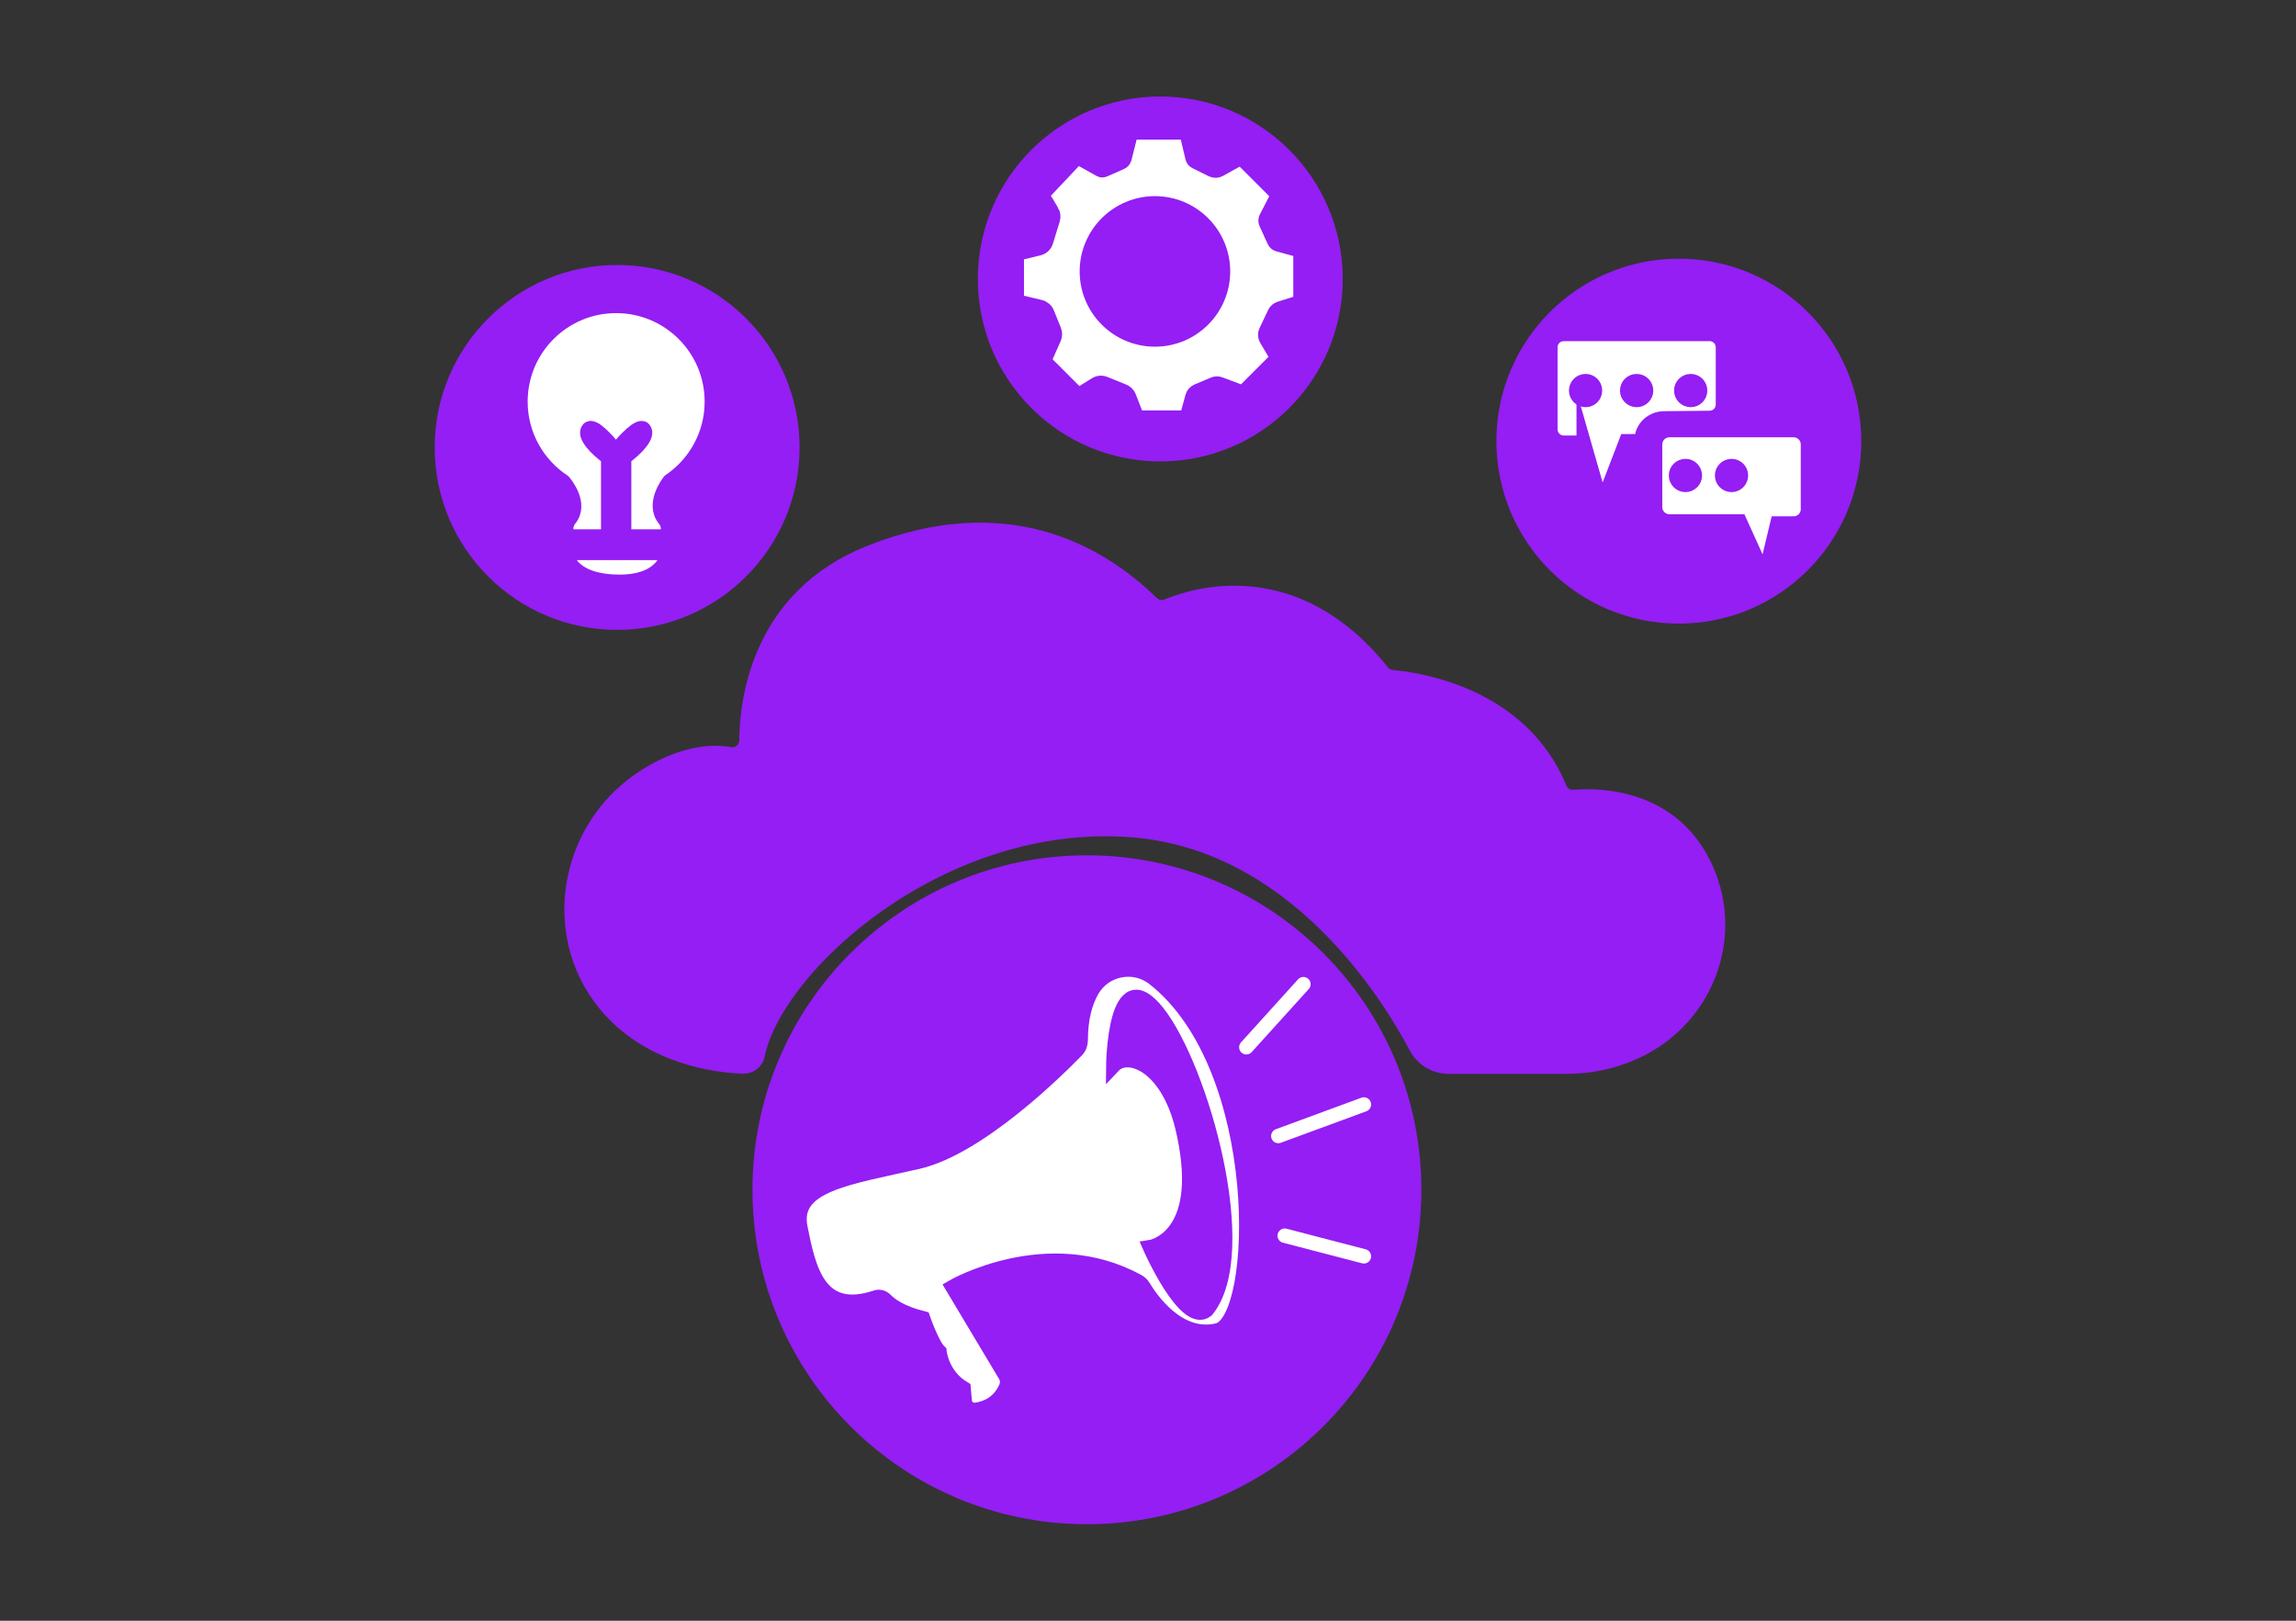 <svg width="85" height="60" viewBox="0 0 85 60" fill="none" xmlns="http://www.w3.org/2000/svg">
<rect x="0" y="0" width="85" height="60" fill="#333333" stroke="none"/>
<path d="M22.847 23.051C26.43 23.051 29.334 20.147 29.334 16.564C29.334 12.982 26.43 10.077 22.847 10.077C19.265 10.077 16.36 12.982 16.36 16.564C16.36 20.147 19.265 23.051 22.847 23.051Z" fill="#941EF3" stroke="#941EF3" stroke-width="0.535" stroke-miterlimit="10"/>
<path d="M42.955 16.814C46.538 16.814 49.442 13.91 49.442 10.327C49.442 6.744 46.538 3.84 42.955 3.84C39.372 3.84 36.468 6.744 36.468 10.327C36.468 13.91 39.372 16.814 42.955 16.814Z" fill="#941EF3" stroke="#941EF3" stroke-width="0.535" stroke-miterlimit="10"/>
<path d="M62.152 22.819C65.735 22.819 68.639 19.914 68.639 16.331C68.639 12.749 65.735 9.844 62.152 9.844C58.569 9.844 55.665 12.749 55.665 16.331C55.665 19.914 58.569 22.819 62.152 22.819Z" fill="#941EF3" stroke="#941EF3" stroke-width="0.535" stroke-miterlimit="10"/>
<path d="M40.238 56.16C46.929 56.16 52.353 50.736 52.353 44.045C52.353 37.355 46.929 31.931 40.238 31.931C33.548 31.931 28.124 37.355 28.124 44.045C28.124 50.736 33.548 56.16 40.238 56.16Z" fill="#941EF3" stroke="#941EF3" stroke-width="0.535" stroke-miterlimit="10"/>
<path d="M32.786 48.126C32.963 48.31 33.355 48.601 34.172 48.806C34.172 48.806 34.512 49.789 34.779 50.039C34.779 50.039 34.86 50.913 35.672 51.396L35.713 51.863C35.733 52.076 35.92 52.222 36.132 52.193C36.481 52.144 36.979 51.964 37.245 51.357C37.309 51.213 37.294 51.045 37.213 50.908L35.262 47.645C35.262 47.645 38.774 45.605 42.128 47.437C42.212 47.484 42.283 47.552 42.332 47.635C42.6 48.082 43.628 49.598 45.073 49.252C46.653 48.873 46.929 39.525 42.715 36.219C41.978 35.639 40.888 35.856 40.424 36.672C40.184 37.096 40.007 37.687 40.008 38.507C40.008 38.648 39.958 38.784 39.86 38.885C39.166 39.599 36.242 42.496 33.976 43.012C31.386 43.602 29.314 43.858 29.63 45.441C29.935 46.972 30.307 48.743 32.431 48.03C32.556 47.987 32.694 48.029 32.785 48.125L32.786 48.126Z" fill="white" stroke="#941EF3" stroke-width="0.535" stroke-miterlimit="10"/>
<path d="M41.216 39.459C41.216 39.459 41.251 35.447 42.859 37.483C44.466 39.519 46.419 46.378 44.669 48.509C43.87 49.128 42.574 46.175 42.574 46.175C42.574 46.175 44.657 45.866 43.835 42.007C43.323 39.459 41.775 38.864 41.216 39.459Z" fill="#941EF3" stroke="#941EF3" stroke-width="0.535" stroke-miterlimit="10"/>
<path d="M46.141 38.769L48.253 36.435" stroke="white" stroke-width="0.535" stroke-miterlimit="10" stroke-linecap="round"/>
<path d="M47.325 42.055L50.492 40.889" stroke="white" stroke-width="0.535" stroke-miterlimit="10" stroke-linecap="round"/>
<path d="M47.562 45.746L50.492 46.509" stroke="white" stroke-width="0.535" stroke-miterlimit="10" stroke-linecap="round"/>
<path d="M26.354 14.869C26.354 16.091 25.735 17.169 24.793 17.807L24.79 17.81C24.734 17.88 24.144 18.653 24.603 19.22C24.684 19.321 24.732 19.441 24.732 19.567V19.863H20.96V19.567C20.96 19.441 21.007 19.321 21.086 19.22C21.547 18.652 20.924 17.9 20.865 17.832L20.859 17.826C19.9 17.191 19.267 16.103 19.267 14.869C19.267 12.911 20.853 11.324 22.809 11.324C24.766 11.324 26.354 12.911 26.354 14.869Z" fill="white" stroke="#941EF3" stroke-width="0.535" stroke-miterlimit="10"/>
<path d="M24.793 17.807V17.804" stroke="#941EF3" stroke-width="0.535" stroke-miterlimit="10"/>
<path d="M20.954 20.467C20.954 20.467 21.016 21.485 22.815 21.538C24.614 21.592 24.741 20.467 24.741 20.467H20.954Z" fill="white" stroke="#941EF3" stroke-width="0.535" stroke-miterlimit="10"/>
<path d="M22.8 19.485H23.105V16.94C23.537 16.631 24.036 16.126 23.834 15.885C23.672 15.691 23.103 16.329 22.886 16.587C22.842 16.64 22.761 16.64 22.717 16.587C22.504 16.327 21.949 15.691 21.787 15.885C21.586 16.126 22.085 16.632 22.517 16.94V19.485H22.801H22.8Z" fill="#941EF3" stroke="#941EF3" stroke-width="0.535" stroke-miterlimit="10"/>
<path d="M38.939 7.825L38.57 7.211L39.891 5.813L40.731 6.283C40.774 6.307 40.826 6.309 40.871 6.29L41.501 6.014C41.563 5.987 41.61 5.931 41.627 5.866L41.871 4.9H43.925L44.15 5.845C44.164 5.906 44.205 5.958 44.262 5.985L44.873 6.286C44.959 6.329 45.061 6.327 45.145 6.279L45.941 5.838L47.316 7.213L46.877 8.065C46.846 8.126 46.844 8.198 46.872 8.26L47.175 8.924C47.202 8.985 47.255 9.03 47.32 9.047L48.146 9.272V11.183L47.375 11.427C47.295 11.452 47.227 11.51 47.191 11.587L46.869 12.265C46.826 12.357 46.831 12.465 46.882 12.553L47.298 13.253L46.011 14.539L45.159 14.22C45.085 14.193 45.005 14.194 44.932 14.225L44.323 14.482C44.236 14.518 44.172 14.593 44.148 14.682L43.935 15.46H42.096L41.798 14.693C41.762 14.599 41.688 14.523 41.593 14.485L40.897 14.203C40.788 14.158 40.664 14.168 40.565 14.231L39.92 14.63L38.65 13.36L39.022 12.52C39.062 12.429 39.064 12.325 39.026 12.232L38.766 11.588C38.721 11.477 38.625 11.396 38.51 11.367L37.641 11.159V9.391L38.459 9.192C38.586 9.162 38.687 9.066 38.725 8.941L38.976 8.122C39.006 8.022 38.993 7.914 38.94 7.824L38.939 7.825Z" fill="white" stroke="#941EF3" stroke-width="0.535" stroke-miterlimit="10"/>
<path d="M42.757 12.567C44.148 12.567 45.276 11.439 45.276 10.048C45.276 8.657 44.148 7.529 42.757 7.529C41.366 7.529 40.238 8.657 40.238 10.048C40.238 11.439 41.366 12.567 42.757 12.567Z" fill="#941EF3" stroke="#941EF3" stroke-width="0.535" stroke-miterlimit="10"/>
<path d="M58.631 16.39H57.89C57.616 16.39 57.395 16.168 57.395 15.894V12.858C57.395 12.584 57.616 12.362 57.89 12.362H63.29C63.564 12.362 63.786 12.584 63.786 12.858V14.978C63.786 15.25 63.567 15.47 63.295 15.473L61.603 15.49C61.197 15.494 60.837 15.784 60.786 16.186C60.786 16.193 60.784 16.2 60.784 16.206C60.776 16.279 60.72 16.335 60.647 16.335H60.205L59.294 18.701L58.631 16.389V16.39Z" fill="white" stroke="#941EF3" stroke-width="0.535" stroke-miterlimit="10"/>
<path d="M61.803 15.921H66.402C66.695 15.921 66.933 16.159 66.933 16.452V18.851C66.933 19.145 66.695 19.382 66.402 19.382H65.8L65.331 21.343L64.407 19.305H61.803C61.509 19.305 61.272 19.067 61.272 18.774V16.452C61.272 16.159 61.509 15.921 61.803 15.921Z" fill="white" stroke="#941EF3" stroke-width="0.535" stroke-miterlimit="10"/>
<path d="M58.699 14.807C58.892 14.807 59.048 14.651 59.048 14.459C59.048 14.266 58.892 14.11 58.699 14.11C58.507 14.11 58.351 14.266 58.351 14.459C58.351 14.651 58.507 14.807 58.699 14.807Z" fill="#941EF3" stroke="#941EF3" stroke-width="0.535" stroke-miterlimit="10"/>
<path d="M60.59 14.807C60.783 14.807 60.939 14.651 60.939 14.459C60.939 14.266 60.783 14.11 60.59 14.11C60.397 14.11 60.241 14.266 60.241 14.459C60.241 14.651 60.397 14.807 60.59 14.807Z" fill="#941EF3" stroke="#941EF3" stroke-width="0.535" stroke-miterlimit="10"/>
<path d="M62.591 14.807C62.783 14.807 62.94 14.651 62.94 14.459C62.94 14.266 62.783 14.11 62.591 14.11C62.398 14.11 62.242 14.266 62.242 14.459C62.242 14.651 62.398 14.807 62.591 14.807Z" fill="#941EF3" stroke="#941EF3" stroke-width="0.535" stroke-miterlimit="10"/>
<path d="M62.397 17.951C62.589 17.951 62.745 17.795 62.745 17.602C62.745 17.41 62.589 17.254 62.397 17.254C62.204 17.254 62.048 17.41 62.048 17.602C62.048 17.795 62.204 17.951 62.397 17.951Z" fill="#941EF3" stroke="#941EF3" stroke-width="0.535" stroke-miterlimit="10"/>
<path d="M64.103 17.951C64.295 17.951 64.451 17.795 64.451 17.602C64.451 17.41 64.295 17.254 64.103 17.254C63.91 17.254 63.754 17.41 63.754 17.602C63.754 17.795 63.91 17.951 64.103 17.951Z" fill="#941EF3" stroke="#941EF3" stroke-width="0.535" stroke-miterlimit="10"/>
<path d="M27.506 39.482C26.507 39.444 24.18 39.154 22.571 37.368C20.276 34.822 20.874 30.789 23.705 28.856C24.771 28.127 25.985 27.735 27.029 27.923C27.345 27.979 27.631 27.728 27.634 27.408C27.651 25.836 28.136 22.086 32.18 20.467C37.149 18.478 40.602 20.339 42.636 22.326C42.788 22.473 43.01 22.523 43.204 22.442C44.283 21.994 47.981 20.875 51.171 24.87C51.261 24.984 51.393 25.059 51.538 25.071C52.496 25.154 56.315 25.699 57.743 29.188C57.828 29.395 58.04 29.522 58.263 29.505C59.267 29.424 61.982 29.479 63.177 32.2C64.31 34.782 63.109 37.767 60.543 38.936C60.522 38.946 60.501 38.956 60.48 38.965C59.702 39.313 58.858 39.487 58.006 39.487H53.626C53.122 39.487 52.661 39.208 52.425 38.762C51.358 36.744 47.887 31.178 41.873 30.727C34.822 30.197 28.708 35.77 28.047 39.065C27.996 39.317 27.762 39.492 27.506 39.482Z" fill="#941EF3" stroke="#941EF3" stroke-width="0.535" stroke-miterlimit="10"/>
</svg>
